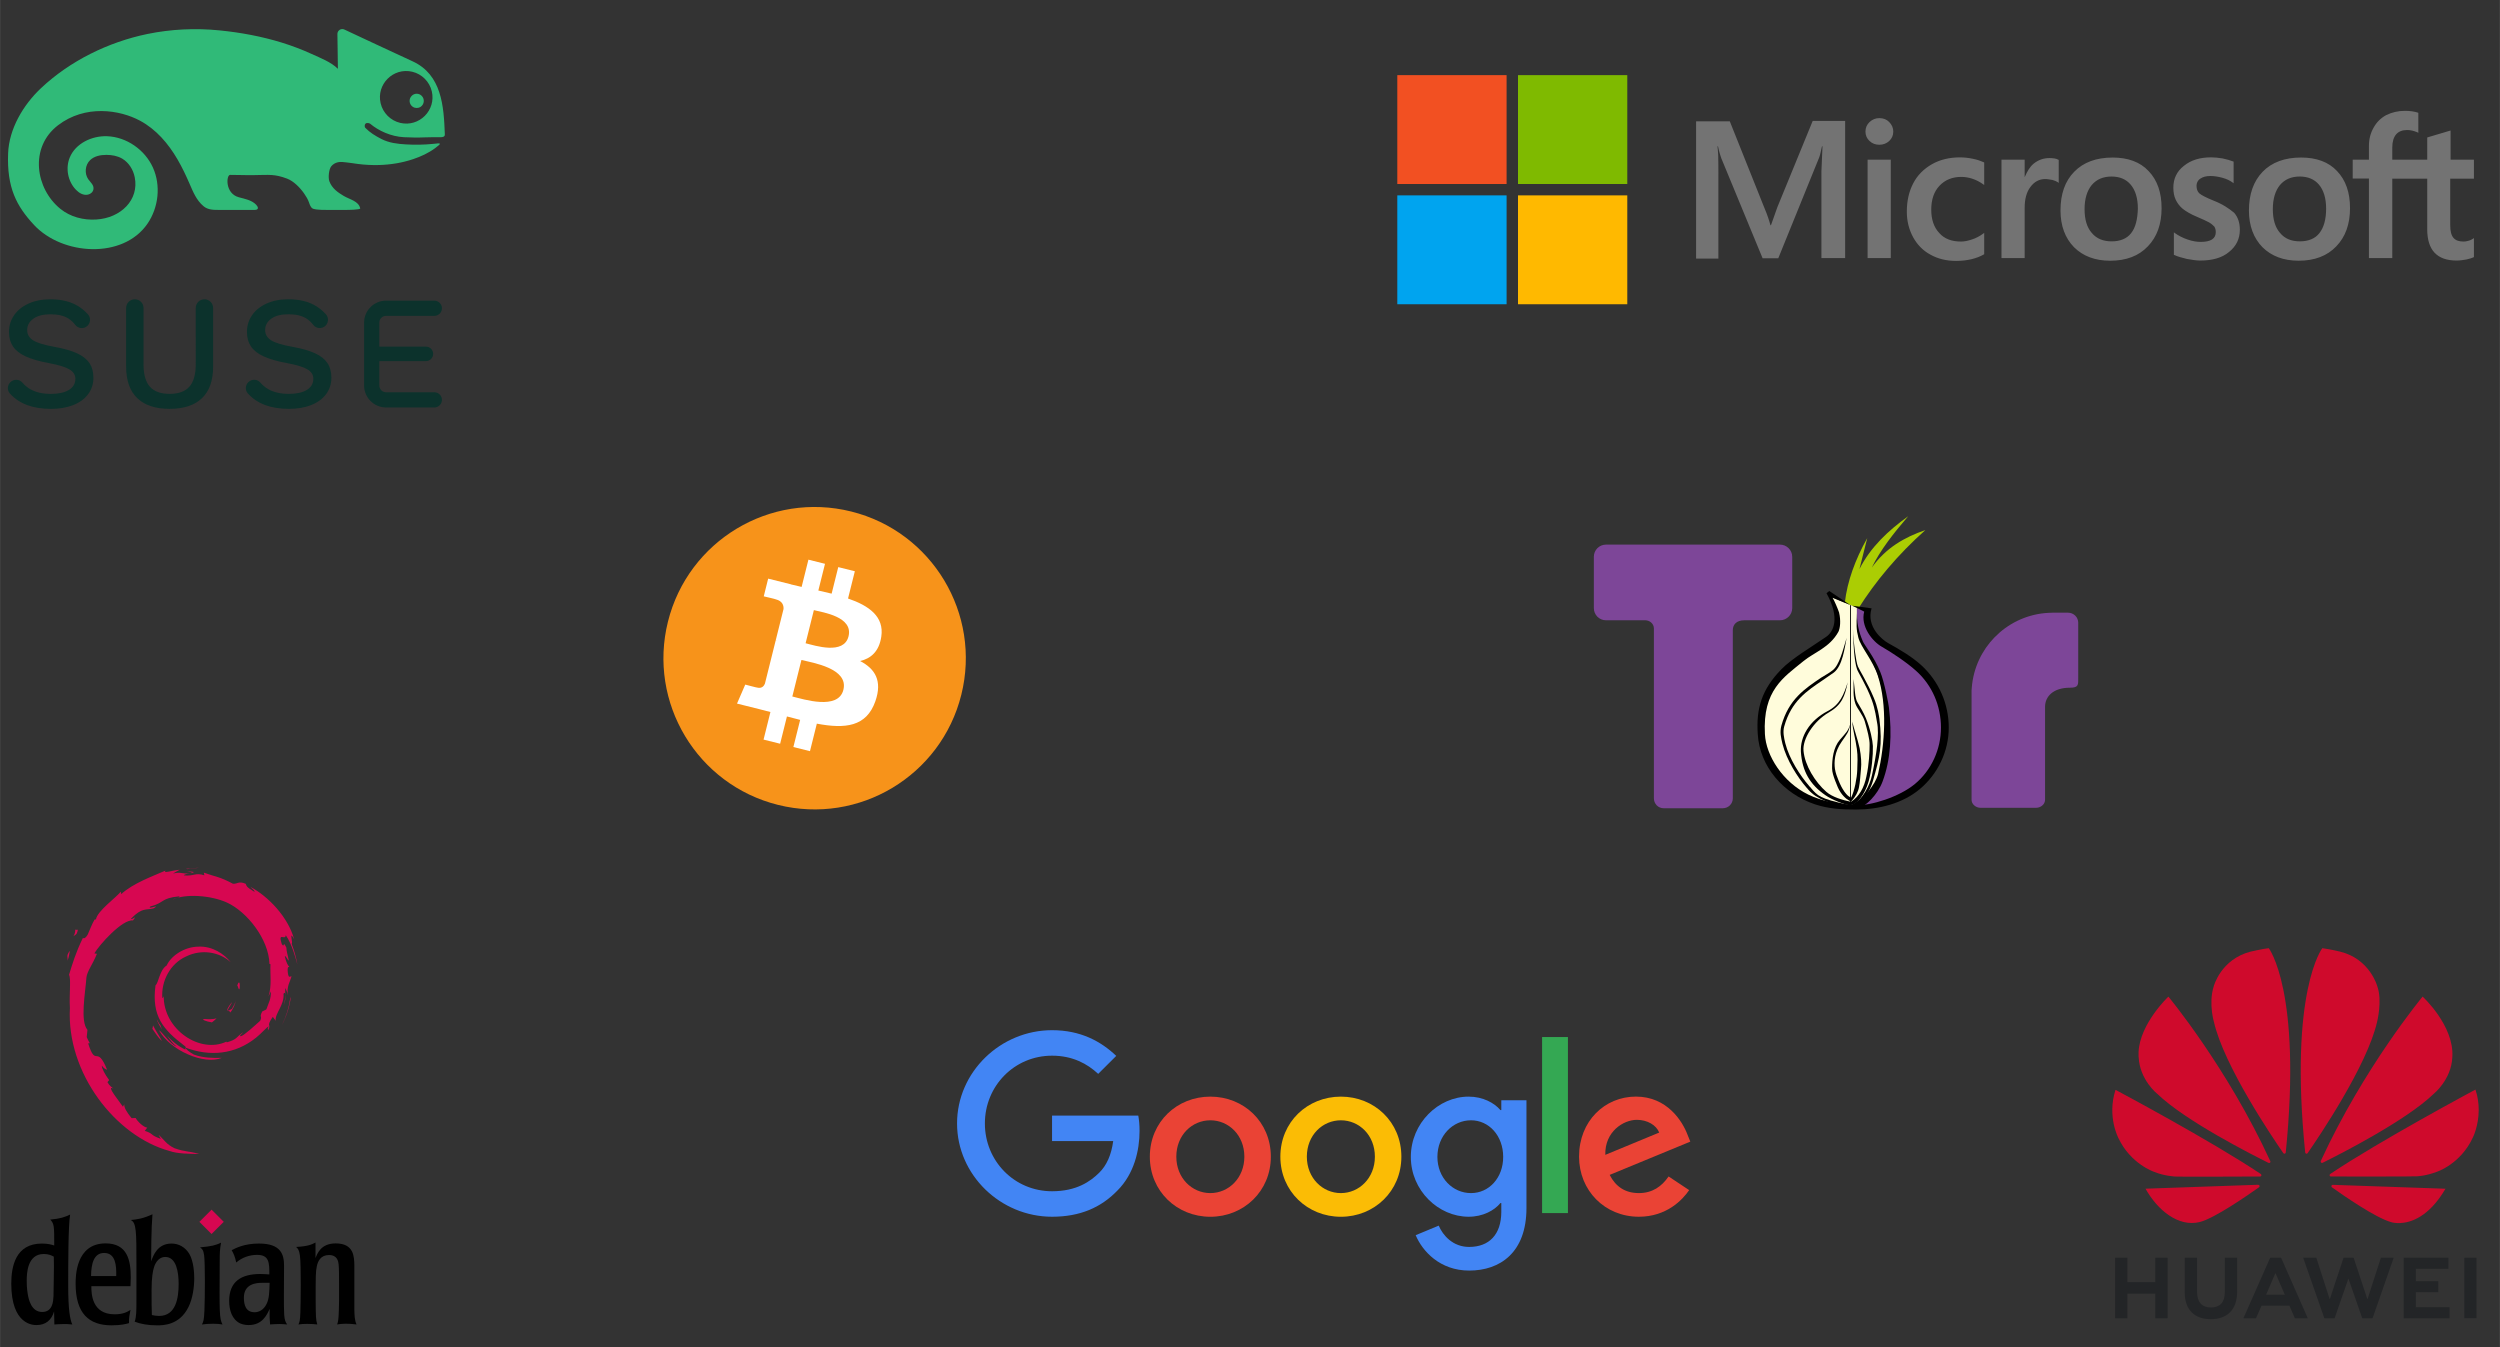 <?xml version="1.0" encoding="UTF-8" standalone="no"?>
<svg
   xmlns:dc="http://purl.org/dc/elements/1.1/"
   xmlns:cc="http://creativecommons.org/ns#"
   xmlns:rdf="http://www.w3.org/1999/02/22-rdf-syntax-ns#"
   xmlns:svg="http://www.w3.org/2000/svg"
   xmlns="http://www.w3.org/2000/svg"
   xmlns:sodipodi="http://sodipodi.sourceforge.net/DTD/sodipodi-0.dtd"
   xmlns:inkscape="http://www.inkscape.org/namespaces/inkscape"
   height="97mm"
   viewBox="0 0 680.302 366.622"
   width="180mm"
   version="1.1"
   id="svg40"
   sodipodi:docname="project.svg"
   inkscape:version="0.92.2 5c3e80d, 2017-08-06">
  <rect x="0" y="0" width="680.302" height="366.622" fill="#333333" stroke="none"/>
  <defs
     id="defs44" />
  <sodipodi:namedview
     pagecolor="#ffffff"
     bordercolor="#666666"
     borderopacity="1"
     objecttolerance="10"
     gridtolerance="10"
     guidetolerance="10"
     inkscape:pageopacity="0"
     inkscape:pageshadow="2"
     inkscape:window-width="1920"
     inkscape:window-height="1034"
     id="namedview42"
     showgrid="false"
     units="mm"
     inkscape:zoom="1.6374106"
     inkscape:cx="305.30468"
     inkscape:cy="160.57802"
     inkscape:window-x="-4"
     inkscape:window-y="-4"
     inkscape:window-maximized="1"
     inkscape:current-layer="svg40" />
  <g
     id="g8554"
     transform="matrix(0.864,0,0,0.864,3.054,-609.21)">
    <path
       style="fill:#d70751"
       inkscape:connector-curvature="0"
       id="path2"
       d="m 60.969,1026.055 c -1.494,0.02 0.281,0.768 2.232,1.069 0.541,-0.422 1.027,-0.846 1.463,-1.26 -1.213,0.297 -2.449,0.304 -3.695,0.191" />
    <path
       style="fill:#d70751"
       inkscape:connector-curvature="0"
       id="path4"
       d="m 68.986,1024.056 c 0.893,-1.229 1.541,-2.573 1.77,-3.963 -0.201,0.99 -0.736,1.845 -1.244,2.749 -2.793,1.759 -0.264,-1.044 -0.002,-2.111 -3.002,3.783 -0.414,2.268 -0.524,3.325" />
    <path
       style="fill:#d70751"
       inkscape:connector-curvature="0"
       id="path6"
       d="m 71.949,1016.352 c 0.182,-2.691 -0.529,-1.839 -0.768,-0.814 0.278,0.146 0.499,1.898 0.768,0.814" />
    <path
       style="fill:#d70751"
       inkscape:connector-curvature="0"
       id="path8"
       d="m 55.301,979.573 c 0.798,0.142 1.724,0.252 1.591,0.443 0.876,-0.193 1.073,-0.367 -1.591,-0.443" />
    <path
       style="fill:#d70751"
       inkscape:connector-curvature="0"
       id="path10"
       d="m 56.893,980.016 -0.561,0.117 0.523,-0.048 0.038,-0.069" />
    <path
       style="fill:#d70751"
       inkscape:connector-curvature="0"
       id="path12"
       d="m 81.762,1017.372 c 0.09,2.416 -0.705,3.59 -1.424,5.666 l -1.293,0.643 c -1.057,2.054 0.105,1.304 -0.652,2.937 -1.652,1.467 -5.006,4.589 -6.08,4.875 -0.785,-0.017 0.531,-0.926 0.703,-1.281 -2.209,1.516 -1.773,2.276 -5.152,3.199 l -0.098,-0.221 c -8.33,3.92 -19.902,-3.847 -19.75,-14.443 -0.088,0.672 -0.253,0.504 -0.437,0.774 -0.43,-5.451 2.518,-10.926 7.49,-13.165 4.863,-2.406 10.564,-1.42 14.045,1.829 -1.912,-2.506 -5.721,-5.163 -10.232,-4.917 -4.421,0.072 -8.558,2.881 -9.938,5.932 -2.264,1.425 -2.528,5.496 -3.514,6.242 -1.329,9.76 2.497,13.975 8.97,18.936 1.016,0.686 0.286,0.791 0.422,1.313 -2.15,-1.006 -4.118,-2.526 -5.738,-4.387 0.86,1.257 1.787,2.479 2.986,3.439 -2.029,-0.685 -4.738,-4.913 -5.527,-5.085 3.495,6.258 14.178,10.975 19.775,8.634 -2.59,0.096 -5.879,0.053 -8.787,-1.022 -1.225,-0.629 -2.884,-1.93 -2.587,-2.173 7.636,2.851 15.522,2.158 22.128,-3.137 1.682,-1.31 3.518,-3.537 4.049,-3.567 -0.799,1.202 0.137,0.578 -0.477,1.639 1.672,-2.701 -0.729,-1.1 1.73,-4.664 l 0.908,1.25 c -0.34,-2.244 2.785,-4.966 2.467,-8.512 0.717,-1.084 0.799,1.168 0.039,3.662 1.055,-2.767 0.279,-3.212 0.549,-5.496 0.291,0.768 0.678,1.583 0.875,2.394 -0.688,-2.675 0.703,-4.503 1.049,-6.058 -0.342,-0.15 -1.061,1.182 -1.227,-1.976 0.025,-1.372 0.383,-0.719 0.52,-1.057 -0.268,-0.155 -0.975,-1.207 -1.404,-3.224 0.309,-0.475 0.832,1.229 1.256,1.298 -0.273,-1.603 -0.742,-2.826 -0.762,-4.057 -1.24,-2.59 -0.439,0.346 -1.443,-1.112 -1.32,-4.114 1.094,-0.955 1.258,-2.823 1.998,2.895 3.137,7.385 3.662,9.244 -0.4,-2.267 -1.045,-4.464 -1.834,-6.589 0.609,0.257 -0.979,-4.663 0.791,-1.405 -1.889,-6.945 -8.078,-13.435 -13.773,-16.479 0.695,0.637 1.574,1.437 1.26,1.563 -2.834,-1.685 -2.336,-1.818 -2.742,-2.53 -2.305,-0.939 -2.459,0.077 -3.984,0.002 -4.35,-2.308 -5.188,-2.063 -9.191,-3.507 l 0.182,0.852 c -2.881,-0.96 -3.357,0.362 -6.47,0.002 -0.189,-0.147 0.998,-0.536 1.976,-0.677 -2.786,0.368 -2.656,-0.55 -5.382,0.101 0.671,-0.471 1.383,-0.784 2.099,-1.184 -2.271,0.138 -5.424,1.322 -4.451,0.244 -3.705,1.654 -10.286,3.975 -13.979,7.438 l -0.116,-0.776 c -1.692,2.031 -7.379,6.066 -7.832,8.699 l -0.453,0.105 c -0.879,1.491 -1.45,3.18 -2.148,4.713 -1.151,1.963 -1.688,0.756 -1.524,1.064 -2.265,4.592 -3.392,8.45 -4.363,11.616 0.692,1.035 0.017,6.232 0.278,10.391 -1.136,20.544 14.418,40.489 31.42,45.093 2.492,0.893 6.197,0.861 9.349,0.949 -3.718,-1.064 -4.198,-0.563 -7.822,-1.826 -2.613,-1.232 -3.185,-2.637 -5.037,-4.244 l 0.733,1.295 c -3.63,-1.285 -2.111,-1.59 -5.065,-2.525 l 0.783,-1.021 c -1.177,-0.09 -3.117,-1.982 -3.647,-3.033 l -1.288,0.051 c -1.546,-1.906 -2.371,-3.283 -2.31,-4.35 l -0.416,0.742 c -0.471,-0.809 -5.691,-7.158 -2.983,-5.68 -0.503,-0.458 -1.172,-0.747 -1.897,-2.066 l 0.551,-0.629 c -1.301,-1.677 -2.398,-3.826 -2.314,-4.542 0.695,0.938 1.177,1.114 1.655,1.275 -3.291,-8.164 -3.476,-0.449 -5.967,-8.31 l 0.526,-0.042 c -0.403,-0.611 -0.65,-1.27 -0.974,-1.919 l 0.23,-2.285 c -2.368,-2.736 -0.662,-11.645 -0.319,-16.53 0.235,-1.986 1.977,-4.101 3.3,-7.418 l -0.806,-0.138 c 1.542,-2.688 8.802,-10.799 12.166,-10.383 1.629,-2.046 -0.324,-0.008 -0.643,-0.522 3.579,-3.703 4.704,-2.616 7.119,-3.283 2.603,-1.545 -2.235,0.604 -1.001,-0.589 4.503,-1.149 3.19,-2.614 9.063,-3.197 0.62,0.352 -1.437,0.544 -1.953,1.001 3.75,-1.836 11.869,-1.417 17.145,1.018 6.117,2.861 12.994,11.314 13.266,19.267 l 0.309,0.083 c -0.156,3.162 0.484,6.819 -0.627,10.177 l 0.751,-1.591" />
    <path
       style="fill:#d70751"
       inkscape:connector-curvature="0"
       id="path14"
       d="m 44.658,1028.105 -0.211,1.047 c 0.983,1.335 1.763,2.781 3.016,3.821 -0.902,-1.759 -1.571,-2.486 -2.805,-4.868" />
    <path
       style="fill:#d70751"
       inkscape:connector-curvature="0"
       id="path16"
       d="m 46.979,1028.015 c -0.52,-0.576 -0.826,-1.268 -1.172,-1.956 0.33,1.211 1.006,2.252 1.633,3.312 l -0.461,-1.356" />
    <path
       style="fill:#d70751"
       inkscape:connector-curvature="0"
       id="path18"
       d="m 88.063,1019.085 -0.219,0.552 c -0.402,2.858 -1.273,5.686 -2.605,8.309 1.472,-2.767 2.421,-5.794 2.824,-8.861" />
    <path
       style="fill:#d70751"
       inkscape:connector-curvature="0"
       id="path20"
       d="m 55.598,978.856 c 1.009,-0.369 2.482,-0.203 3.556,-0.446 -1.398,0.117 -2.789,0.187 -4.162,0.362 l 0.606,0.084" />
    <path
       style="fill:#d70751"
       inkscape:connector-curvature="0"
       id="path22"
       d="m 20.127,997.718 c 0.233,2.154 -1.62,2.991 0.41,1.569 1.09,-2.454 -0.424,-0.677 -0.41,-1.569" />
    <path
       style="fill:#d70751"
       inkscape:connector-curvature="0"
       id="path24"
       d="m 17.739,1007.692 c 0.469,-1.437 0.553,-2.299 0.732,-3.132 -1.293,1.654 -0.596,2.007 -0.732,3.132" />
    <path
       inkscape:connector-curvature="0"
       id="path26"
       d="m 13.437,1103.92 c -0.045,0.047 -0.045,7.506 -0.138,9.453 -0.092,1.574 -0.232,4.957 -3.568,4.957 -3.429,0 -4.263,-3.939 -4.541,-5.652 -0.324,-1.9 -0.324,-3.477 -0.324,-4.17 0,-2.225 0.139,-8.436 5.375,-8.436 1.576,0 2.456,0.465 3.151,0.834 l 0.045,3.02 z M 0,1109.39 c 0,13.066 6.951,13.066 7.97,13.066 2.873,0 4.727,-1.576 5.514,-4.309 l 0.093,4.123 c 0.881,-0.047 1.761,-0.139 3.197,-0.139 0.51,0 0.926,0 1.298,0.047 0.371,0 0.741,0.045 1.158,0.092 -0.741,-1.482 -1.297,-4.818 -1.297,-12.049 0,-7.043 0,-18.951 0.602,-22.566 -1.667,0.789 -3.105,1.299 -6.256,1.576 1.251,1.344 1.251,2.039 1.251,8.154 -0.879,-0.277 -1.992,-0.602 -3.892,-0.602 -8.294,0 -9.638,7.23 -9.638,12.61" />
    <path
       inkscape:connector-curvature="0"
       id="path28"
       d="m 25.13,1107.02 c 0.047,-3.846 0.835,-7.275 4.124,-7.275 3.615,0 3.891,3.984 3.799,7.275 z m 12.51,0.46 c 0,-5.422 -1.065,-10.752 -7.923,-10.752 -9.452,0 -9.452,10.475 -9.452,12.697 0,9.406 4.216,13.113 11.306,13.113 3.149,0 4.68,-0.461 5.514,-0.695 -0.046,-1.668 0.185,-2.734 0.465,-4.17 -0.975,0.604 -2.226,1.391 -5.006,1.391 -7.229,0 -7.322,-6.582 -7.322,-8.852 H 37.55 l 0.09,-2.74" />
    <path
       inkscape:connector-curvature="0"
       id="path30"
       d="m 52.715,1109.48 c 0,4.309 -0.787,10.102 -6.162,10.102 -0.742,0 -1.668,-0.141 -2.27,-0.279 -0.093,-1.668 -0.093,-4.541 -0.093,-7.877 0,-3.986 0.416,-6.068 0.742,-7.09 0.972,-3.289 3.15,-3.334 3.566,-3.334 3.522,0 4.217,4.86 4.217,8.48 z m -13.298,5.05 c 0,3.43 0,5.375 -0.556,6.857 1.9,0.742 4.262,1.158 7.09,1.158 1.807,0 7.043,0 9.869,-5.791 1.344,-2.688 1.807,-6.303 1.807,-9.037 0,-1.668 -0.186,-5.328 -1.529,-7.646 -1.296,-2.176 -3.382,-3.289 -5.605,-3.289 -4.449,0 -5.746,3.707 -6.44,5.607 0,-2.363 0.045,-10.611 0.415,-14.828 -3.011,1.391 -4.866,1.621 -6.857,1.807 1.807,0.74 1.807,3.801 1.807,13.764 v 11.397" />
    <path
       inkscape:connector-curvature="0"
       id="path32"
       d="m 66.535,1122.27 c -0.928,-0.139 -1.578,-0.232 -2.922,-0.232 -1.48,0 -2.502,0.094 -3.566,0.232 0.463,-0.881 0.648,-1.299 0.787,-4.309 0.186,-4.125 0.232,-15.154 -0.092,-17.471 -0.232,-1.762 -0.648,-2.039 -1.297,-2.502 3.799,-0.371 4.865,-0.648 6.625,-1.482 -0.369,2.037 -0.418,3.059 -0.418,6.162 -0.091,15.98 -0.138,17.7 0.883,19.6" />
    <path
       inkscape:connector-curvature="0"
       id="path34"
       d="m 81.373,1109.15 c -0.092,2.92 -0.139,4.959 -0.928,6.58 -0.973,2.086 -2.594,2.688 -3.799,2.688 -2.783,0 -3.383,-2.316 -3.383,-4.586 0,-4.355 3.893,-4.682 5.652,-4.682 z m -12.744,5.7 c 0,2.92 0.881,5.838 3.477,7.09 1.158,0.51 2.316,0.51 2.688,0.51 4.264,0 5.699,-3.152 6.58,-5.098 -0.047,2.039 0,3.289 0.139,4.912 0.834,-0.047 1.668,-0.139 3.059,-0.139 0.787,0 1.529,0.092 2.316,0.139 -0.51,-0.787 -0.787,-1.252 -0.928,-3.059 -0.092,-1.76 -0.092,-3.521 -0.092,-5.977 l 0.047,-9.453 c 0,-3.523 -0.928,-6.998 -7.879,-6.998 -4.586,0 -7.273,1.391 -8.617,2.086 0.557,1.02 1.02,1.898 1.436,3.893 1.809,-1.576 4.172,-2.41 6.58,-2.41 3.848,0 3.848,2.549 3.848,6.162 -0.881,-0.045 -1.623,-0.137 -2.875,-0.137 -5.887,0.01 -9.779,2.28 -9.779,8.49" />
    <path
       inkscape:connector-curvature="0"
       id="path36"
       d="m 108.06,1117.68 c 0.047,1.576 0.047,3.244 0.695,4.588 -1.021,-0.092 -1.623,-0.232 -3.521,-0.232 -1.113,0 -1.715,0.094 -2.596,0.232 0.184,-0.602 0.279,-0.834 0.371,-1.623 0.139,-1.064 0.232,-4.633 0.232,-5.885 v -5.004 c 0,-2.178 0,-5.33 -0.141,-6.441 -0.092,-0.787 -0.322,-2.918 -3.012,-2.918 -2.641,0 -3.521,1.945 -3.846,3.521 -0.369,1.621 -0.369,3.383 -0.369,10.24 0.045,5.932 0.045,6.486 0.508,8.109 -0.787,-0.092 -1.76,-0.184 -3.15,-0.184 -1.113,0 -1.854,0.045 -2.779,0.184 0.324,-0.742 0.51,-1.113 0.602,-3.707 0.094,-2.549 0.279,-15.061 -0.141,-18.025 -0.23,-1.809 -0.695,-2.225 -1.203,-2.688 3.754,-0.186 4.957,-0.789 6.117,-1.389 v 4.91 c 0.555,-1.438 1.713,-4.635 6.348,-4.635 5.793,0 5.838,4.217 5.885,6.996 v 13.928" />
    <path
       style="fill:#d70751"
       inkscape:connector-curvature="0"
       id="path38"
       d="m 66.926,1089.94 -3.838,3.836 -3.836,-3.836 3.836,-3.836 3.838,3.84" />
  </g>
  <g
     id="g8562"
     transform="matrix(0.74,0,0,0.737,116.616,89.667)">
    <path
       id="path48"
       d="m 309.739,305.436 c 0,12.77 -9.99,22.18 -22.25,22.18 -12.26,0 -22.25,-9.41 -22.25,-22.18 0,-12.86 9.99,-22.18 22.25,-22.18 12.26,0 22.25,9.32 22.25,22.18 z m -9.74,0 c 0,-7.98 -5.79,-13.44 -12.51,-13.44 -6.72,0 -12.51,5.46 -12.51,13.44 0,7.9 5.79,13.44 12.51,13.44 6.72,0 12.51,-5.55 12.51,-13.44 z"
       style="fill:#ea4335;stroke-width:1"
       inkscape:connector-curvature="0" />
    <path
       id="path50"
       d="m 357.74,305.436 c 0,12.77 -9.99,22.18 -22.25,22.18 -12.26,0 -22.25,-9.41 -22.25,-22.18 0,-12.85 9.99,-22.18 22.25,-22.18 12.26,0 22.25,9.32 22.25,22.18 z m -9.74,0 c 0,-7.98 -5.79,-13.44 -12.51,-13.44 -6.72,0 -12.51,5.46 -12.51,13.44 0,7.9 5.79,13.44 12.51,13.44 6.72,0 12.51,-5.55 12.51,-13.44 z"
       style="fill:#fbbc05;stroke-width:1"
       inkscape:connector-curvature="0" />
    <path
       id="path52"
       d="m 403.741,284.595 v 39.821 c 0,16.38 -9.66,23.07 -21.08,23.07 -10.75,0 -17.22,-7.19 -19.66,-13.07 l 8.48,-3.53 c 1.51,3.61 5.21,7.87 11.17,7.87 7.31,0 11.84,-4.51 11.84,-13 v -3.19 h -0.34 c -2.18,2.69 -6.38,5.04 -11.68,5.04 -11.09,0 -21.25,-9.66 -21.25,-22.09 0,-12.52 10.16,-22.26 21.25,-22.26 5.29,0 9.49,2.35 11.68,4.96 h 0.34 v -3.61 h 9.25 z m -8.56,20.92 c 0,-7.81 -5.21,-13.52 -11.84,-13.52 -6.72,0 -12.35,5.71 -12.35,13.52 0,7.73 5.63,13.36 12.35,13.36 6.63,0 11.84,-5.63 11.84,-13.36 z"
       style="fill:#4285f4;stroke-width:1"
       inkscape:connector-curvature="0" />
    <path
       id="path54"
       d="m 418.991,261.255 v 65.001 h -9.5 v -65.001 z"
       style="fill:#34a853;stroke-width:1"
       inkscape:connector-curvature="0" />
    <path
       id="path56"
       d="m 456.012,312.736 7.56,5.04 c -2.44,3.61 -8.32,9.83 -18.48,9.83 -12.6,0 -22.01,-9.74 -22.01,-22.18 0,-13.19 9.49,-22.18 20.92,-22.18 11.51,0 17.14,9.16 18.98,14.11 l 1.01,2.52 -29.651,12.28 c 2.27,4.45 5.8,6.72 10.75,6.72 4.96,0 8.4,-2.44 10.92,-6.14 z m -23.27,-7.98 19.82,-8.23 c -1.09,-2.77 -4.37,-4.7 -8.23,-4.7 -4.95,0 -11.84,4.37 -11.59,12.93 z"
       style="fill:#ea4335;stroke-width:1"
       inkscape:connector-curvature="0" />
    <path
       id="path58"
       d="m 229.277,299.665 v -9.41 h 31.711 c 0.31,1.64 0.47,3.58 0.47,5.68 0,7.06 -1.93,15.79 -8.15,22.011 -6.05,6.3 -13.78,9.66 -24.02,9.66 -18.98,0 -34.941,-15.46 -34.941,-34.441 0,-18.98 15.96,-34.441 34.941,-34.441 10.5,0 17.98,4.12 23.6,9.49 l -6.64,6.64 c -4.03,-3.78 -9.49,-6.72 -16.97,-6.72 -13.86,0 -24.701,11.17 -24.701,25.03 0,13.86 10.84,25.03 24.701,25.03 8.99,0 14.11,-3.61 17.39,-6.89 2.66,-2.66 4.41,-6.46 5.1,-11.65 z"
       style="fill:#4285f4;stroke-width:1"
       inkscape:connector-curvature="0" />
  </g>
  <g
     id="g11533"
     transform="matrix(2.799,0,0,2.787,515.833,-81.732)">
    <path
       inkscape:connector-curvature="0"
       style="fill:#232527;fill-opacity:1;fill-rule:nonzero;stroke:none;stroke-width:0.61"
       d="m 32.008,152.133 v 3.386 c 0,0.962 -0.477,1.475 -1.344,1.475 -0.872,0 -1.352,-0.528 -1.352,-1.516 v -3.341 h -1.2 v 3.382 c 0,1.664 0.924,2.618 2.536,2.618 1.627,0 2.56,-0.972 2.56,-2.666 v -3.337 z m 4.414,0 -2.605,5.911 h 1.225 l 0.503,-1.145 0.036,-0.086 h 2.707 l 0.531,1.231 h 1.258 l -2.581,-5.876 -0.023,-0.035 z m 7.133,0 -1.343,4.067 -1.307,-4.064 h -1.277 l 2.061,5.912 h 0.993 l 1.345,-3.883 1.344,3.883 h 1.002 l 2.056,-5.912 h -1.244 l -1.31,4.064 -1.343,-4.067 z m 11.74,0 v 5.906 h 1.184 v -5.906 z m -33.955,3.5e-4 v 5.914 h 1.2 v -2.402 h 2.709 v 2.402 h 1.2 v -5.914 h -1.2 v 2.386 h -2.709 v -2.386 z m 28.058,0.004 v 5.906 h 4.466 v -1.077 h -3.282 v -1.464 h 2.183 v -1.077 h -2.183 v -1.211 h 3.168 v -1.077 z m -12.467,1.492 0.855,1.98 h -0.003 l 0.058,0.137 h -1.815 l 0.058,-0.137 h -10e-4 z"
       id="path4250" />
    <path
       inkscape:connector-curvature="0"
       id="path4252"
       d="m 36.282,121.909 c -0.476,0.042 -1.762,0.335 -1.762,0.335 h -5.29e-4 c -2.899,0.749 -3.584,3.38 -3.584,3.38 -0.142,0.442 -0.206,0.896 -0.225,1.323 v 0.581 c 0.038,0.898 0.238,1.569 0.238,1.569 0.968,4.294 5.73,11.35 6.753,12.832 0.073,0.072 0.131,0.046 0.131,0.046 0.11,-0.03 0.102,-0.136 0.102,-0.136 l 0.002,5.3e-4 C 39.512,126.085 36.282,121.909 36.282,121.909 Z m 5.208,0 c 0,0 -3.244,4.178 -1.667,19.941 h 0.002 c 0.012,0.1 0.083,0.121 0.083,0.121 0.106,0.041 0.16,-0.06 0.16,-0.06 l 5.29e-4,0.001 c 1.05,-1.52 5.784,-8.537 6.748,-12.815 0,0 0.523,-2.07 0.018,-3.473 0,0 -0.717,-2.672 -3.619,-3.378 0,0 -0.837,-0.212 -1.725,-0.337 z m -14.965,4.729 c 0,0 -2.762,2.622 -2.9,5.401 h 0.001 v 0.421 c 0.002,0.032 0.004,0.064 0.006,0.096 0.119,2.241 1.805,3.568 1.805,3.568 2.717,2.648 9.295,5.99 10.823,6.749 0.021,0.008 0.1,0.034 0.147,-0.025 0,0 0.024,-0.018 0.035,-0.051 v -0.07 c -0.001,-0.004 -0.003,-0.008 -0.005,-0.012 h 5.29e-4 c -4.186,-9.144 -9.913,-16.077 -9.913,-16.077 z m 24.715,0 c 0,0 -5.709,6.911 -9.893,16.037 l 0.002,-5.3e-4 c 0,0 -0.049,0.106 0.03,0.174 0,0 0.024,0.018 0.057,0.025 h 0.058 c 0.01,-0.003 0.022,-0.007 0.033,-0.015 v 0.001 c 1.57,-0.779 8.097,-4.1 10.801,-6.736 0,0 1.712,-1.375 1.802,-3.583 0.198,-3.066 -2.889,-5.904 -2.889,-5.904 z m 5.139,9.079 c 0,0 -9.308,4.995 -14.121,8.241 l 5.29e-4,5.3e-4 0.001,0.001 c 0,0 -0.087,0.057 -0.057,0.16 0,0 0.046,0.083 0.112,0.083 v 5.3e-4 c 1.724,0.003 8.247,0.01 8.41,-0.02 0,0 0.843,-0.034 1.886,-0.434 0,0 2.32,-0.738 3.525,-3.372 0,0 0.551,-1.101 0.559,-2.649 v -0.066 c -0.004,-0.597 -0.088,-1.257 -0.316,-1.945 z m -34.995,0.023 c -0.847,2.622 0.293,4.734 0.295,4.738 1.188,2.51 3.456,3.271 3.456,3.271 1.047,0.43 2.094,0.46 2.094,0.46 0.164,0.03 6.513,0.003 8.214,-0.005 0.072,-5.3e-4 0.112,-0.073 0.112,-0.073 0.005,-0.008 0.009,-0.016 0.011,-0.023 v -0.066 c -0.014,-0.044 -0.052,-0.075 -0.052,-0.075 l 0.001,-5.3e-4 C 30.705,140.722 21.384,135.741 21.384,135.741 Z m 13.865,9.27 -10.95,0.384 c 1.187,2.117 3.187,3.762 5.27,3.257 1.438,-0.359 4.695,-2.631 5.77,-3.399 l -0.004,-0.003 c 0.084,-0.075 0.054,-0.135 0.054,-0.135 -0.028,-0.098 -0.141,-0.098 -0.141,-0.098 z m 7.252,0.008 -0.001,0.004 c 0,0 -0.096,0.012 -0.123,0.084 0,0 -0.023,0.098 0.041,0.147 l -0.001,0.001 c 1.048,0.752 4.226,2.974 5.757,3.405 0,0 0.232,0.079 0.621,0.093 h 0.234 c 1.026,-0.036 2.813,-0.563 4.436,-3.353 z"
       style="fill:#cf0a2c;fill-opacity:1;stroke:none;stroke-width:0.61" />
  </g>
  <g
     id="g8533"
     transform="matrix(0.793,0,0,0.79,195.927,-626.757)">
    <path
       id="path6175"
       d="m 362.856,864.702 -2.203,6.24 h -0.184 c -0.367,-1.407 -1.04,-3.548 -2.141,-6.118 l -11.808,-29.672 h -11.563 v 47.292 h 7.648 v -29.183 c 0,-1.835 0,-3.916 -0.061,-6.485 -0.061,-1.285 -0.184,-2.264 -0.245,-2.998 h 0.184 c 0.367,1.835 0.795,3.181 1.101,4.038 l 14.194,34.506 h 5.384 l 14.071,-34.812 c 0.306,-0.795 0.612,-2.386 0.918,-3.732 h 0.184 c -0.184,3.487 -0.306,6.607 -0.367,8.504 v 29.978 h 8.137 v -47.231 h -11.135 z m 30.957,-16.335 h 7.953 v 33.894 h -7.953 z m 4.038,-14.316 c -1.346,0 -2.447,0.489 -3.365,1.346 -0.918,0.857 -1.407,1.958 -1.407,3.304 0,1.285 0.489,2.386 1.407,3.243 0.918,0.857 2.019,1.285 3.365,1.285 1.346,0 2.508,-0.489 3.365,-1.285 0.918,-0.857 1.407,-1.958 1.407,-3.243 0,-1.285 -0.489,-2.386 -1.407,-3.304 -0.795,-0.857 -1.958,-1.346 -3.365,-1.346 m 32.12,14.01 c -1.468,-0.306 -2.998,-0.489 -4.466,-0.489 -3.61,0 -6.913,0.795 -9.666,2.386 -2.753,1.591 -4.956,3.793 -6.363,6.546 -1.468,2.814 -2.202,6.057 -2.202,9.789 0,3.243 0.734,6.118 2.141,8.749 1.407,2.57 3.365,4.65 5.996,6.057 2.508,1.407 5.445,2.141 8.749,2.141 3.793,0 7.036,-0.795 9.605,-2.264 l 0.061,-0.061 v -7.342 l -0.306,0.245 c -1.162,0.857 -2.508,1.591 -3.854,2.019 -1.407,0.489 -2.692,0.734 -3.793,0.734 -3.181,0 -5.69,-0.918 -7.464,-2.937 -1.835,-1.958 -2.753,-4.65 -2.753,-8.015 0,-3.487 0.918,-6.24 2.814,-8.259 1.897,-2.019 4.405,-3.059 7.464,-3.059 2.57,0 5.2,0.857 7.586,2.57 l 0.306,0.245 v -7.77 l -0.061,-0.061 c -1.04,-0.428 -2.202,-0.918 -3.793,-1.224 m 26.246,-0.245 c -1.958,0 -3.793,0.612 -5.384,1.897 -1.346,1.101 -2.264,2.692 -3.059,4.589 h -0.061 v -5.934 h -7.953 v 33.894 h 7.953 v -17.314 c 0,-2.937 0.612,-5.384 1.958,-7.158 1.346,-1.835 3.059,-2.753 5.139,-2.753 0.734,0 1.468,0.184 2.386,0.306 0.857,0.245 1.468,0.489 1.897,0.795 l 0.306,0.245 v -7.953 l -0.184,-0.061 c -0.551,-0.367 -1.652,-0.551 -2.998,-0.551 m 21.658,-0.184 c -5.567,0 -10.034,1.652 -13.154,4.894 -3.181,3.243 -4.711,7.709 -4.711,13.337 0,5.262 1.591,9.544 4.65,12.664 3.059,3.059 7.219,4.65 12.42,4.65 5.445,0 9.789,-1.652 12.909,-4.956 3.181,-3.304 4.711,-7.709 4.711,-13.154 0,-5.384 -1.468,-9.666 -4.466,-12.787 -2.875,-3.12 -7.097,-4.65 -12.358,-4.65 m 6.363,26.063 c -1.468,1.897 -3.793,2.814 -6.669,2.814 -2.875,0 -5.2,-0.918 -6.852,-2.937 -1.652,-1.897 -2.447,-4.65 -2.447,-8.137 0,-3.61 0.857,-6.363 2.447,-8.321 1.652,-1.958 3.916,-2.937 6.791,-2.937 2.814,0 5.017,0.918 6.607,2.814 1.591,1.897 2.447,4.65 2.447,8.259 -0.122,3.671 -0.795,6.546 -2.325,8.443 m 28.204,-11.257 c -2.508,-1.04 -4.099,-1.835 -4.833,-2.508 -0.612,-0.612 -0.918,-1.468 -0.918,-2.57 0,-0.918 0.367,-1.835 1.285,-2.447 0.918,-0.612 1.958,-0.918 3.487,-0.918 1.346,0 2.753,0.245 4.099,0.612 1.346,0.367 2.57,0.918 3.548,1.652 l 0.306,0.245 v -7.464 l -0.184,-0.061 c -0.918,-0.367 -2.141,-0.734 -3.61,-1.04 -1.468,-0.245 -2.814,-0.367 -3.916,-0.367 -3.793,0 -6.913,0.918 -9.361,2.937 -2.447,1.897 -3.61,4.466 -3.61,7.464 0,1.591 0.245,2.998 0.795,4.16 0.551,1.162 1.346,2.264 2.447,3.181 1.101,0.857 2.692,1.835 4.894,2.753 1.835,0.795 3.243,1.407 4.099,1.897 0.857,0.489 1.407,1.04 1.835,1.468 0.306,0.489 0.489,1.101 0.489,1.897 0,2.264 -1.713,3.365 -5.2,3.365 -1.346,0 -2.753,-0.245 -4.405,-0.795 -1.652,-0.551 -3.181,-1.346 -4.466,-2.264 l -0.306,-0.245 v 7.77 l 0.184,0.061 c 1.162,0.551 2.57,0.918 4.283,1.346 1.713,0.306 3.243,0.551 4.589,0.551 4.099,0 7.464,-0.918 9.85,-2.937 2.447,-1.958 3.732,-4.466 3.732,-7.709 0,-2.264 -0.612,-4.283 -1.958,-5.812 -1.774,-1.468 -3.977,-2.998 -7.158,-4.221 m 30.101,-14.806 c -5.567,0 -10.034,1.652 -13.154,4.894 -3.12,3.243 -4.711,7.709 -4.711,13.337 0,5.262 1.591,9.544 4.65,12.664 3.059,3.059 7.219,4.65 12.42,4.65 5.445,0 9.789,-1.652 12.909,-4.956 3.181,-3.304 4.711,-7.709 4.711,-13.154 0,-5.384 -1.468,-9.666 -4.466,-12.787 -2.875,-3.12 -7.097,-4.65 -12.358,-4.65 m 6.302,26.063 c -1.468,1.897 -3.793,2.814 -6.669,2.814 -2.937,0 -5.2,-0.918 -6.852,-2.937 -1.652,-1.897 -2.447,-4.65 -2.447,-8.137 0,-3.61 0.857,-6.363 2.447,-8.321 1.652,-1.958 3.916,-2.937 6.791,-2.937 2.753,0 5.017,0.918 6.607,2.814 1.591,1.897 2.447,4.65 2.447,8.259 0,3.671 -0.795,6.546 -2.325,8.443 m 53.043,-18.782 v -6.546 H 593.873 V 838.333 l -0.245,0.061 -7.586,2.264 -0.184,0.061 v 7.648 h -11.991 v -4.283 c 0,-1.958 0.489,-3.487 1.346,-4.466 0.857,-0.979 2.141,-1.468 3.732,-1.468 1.101,0 2.264,0.245 3.548,0.795 l 0.306,0.184 v -6.913 l -0.184,-0.061 c -1.101,-0.367 -2.57,-0.612 -4.466,-0.612 -2.386,0 -4.466,0.551 -6.363,1.468 -1.897,1.04 -3.304,2.447 -4.344,4.344 -1.04,1.835 -1.591,3.916 -1.591,6.302 v 4.711 h -5.567 v 6.485 h 5.567 v 27.409 h 8.015 v -27.348 h 11.991 v 17.436 c 0,7.158 3.365,10.768 10.095,10.768 1.101,0 2.264,-0.184 3.365,-0.367 1.162,-0.245 2.019,-0.551 2.508,-0.795 l 0.061,-0.061 v -6.546 l -0.306,0.245 c -0.489,0.306 -0.918,0.551 -1.652,0.734 -0.612,0.184 -1.162,0.245 -1.591,0.245 -1.591,0 -2.692,-0.367 -3.487,-1.285 -0.734,-0.857 -1.101,-2.264 -1.101,-4.344 v -16.029 z"
       style="fill:#737373;stroke-width:0.612"
       inkscape:connector-curvature="0" />
    <path
       id="path6177"
       d="m 232.42,819.245 h 37.504 v 37.504 h -37.504 z"
       style="fill:#f25022;stroke-width:0.612"
       inkscape:connector-curvature="0" />
    <path
       id="path6179"
       d="m 273.839,819.245 h 37.504 v 37.504 h -37.504 z"
       style="fill:#7fba00;stroke-width:0.612"
       inkscape:connector-curvature="0" />
    <path
       id="path6181"
       d="m 232.42,860.664 h 37.504 v 37.504 h -37.504 z"
       style="fill:#00a4ef;stroke-width:0.612"
       inkscape:connector-curvature="0" />
    <path
       id="path6183"
       d="m 273.839,860.664 h 37.504 v 37.504 h -37.504 z"
       style="fill:#ffb900;stroke-width:0.612"
       inkscape:connector-curvature="0" />
  </g>
  <g
     transform="matrix(0.969,0,0,0.969,-25.678,-19.929)"
     id="Layer_1">
    <g
       id="g6197">
      <path
         style="fill:#0c322c"
         inkscape:connector-curvature="0"
         d="m 148.462,130.726 h -13.556 c -1.044,0 -1.896,-0.849 -1.896,-1.895 v -6.849 h 13.083 c 1.124,0 2.037,-0.911 2.037,-2.036 0,-1.125 -0.913,-2.036 -2.037,-2.036 H 133.01 v -6.739 c 0,-1.046 0.852,-1.898 1.896,-1.898 h 13.556 c 1.18,0 2.138,-0.955 2.138,-2.135 0,-1.18 -0.958,-2.138 -2.138,-2.138 h -13.556 c -3.399,0 -6.168,2.768 -6.168,6.171 v 17.66 c 0,3.401 2.769,6.169 6.168,6.169 h 13.556 c 1.18,0 2.138,-0.956 2.138,-2.136 0,-1.181 -0.958,-2.138 -2.138,-2.138 m -39.861,-12.761 c -2.865,-0.514 -4.858,-1.123 -5.974,-1.832 -1.116,-0.709 -1.675,-1.667 -1.675,-2.874 0,-1.296 0.573,-2.36 1.72,-3.19 1.147,-0.829 2.76,-1.244 4.844,-1.244 2.111,0 3.801,0.406 5.069,1.222 0.681,0.438 1.303,1.022 1.863,1.75 0.826,1.071 2.384,1.212 3.389,0.308 0.946,-0.854 1.029,-2.319 0.177,-3.268 -1.027,-1.149 -2.197,-2.059 -3.507,-2.728 -1.946,-0.995 -4.292,-1.493 -7.036,-1.493 -2.355,0 -4.414,0.408 -6.177,1.222 -1.765,0.813 -3.118,1.916 -4.051,3.303 -0.937,1.387 -1.404,2.927 -1.404,4.616 0,1.6 0.368,2.958 1.11,4.073 0.737,1.117 1.923,2.052 3.552,2.806 1.628,0.755 3.815,1.388 6.562,1.901 2.746,0.513 4.668,1.101 5.769,1.764 1.102,0.665 1.653,1.539 1.653,2.624 0,1.359 -0.611,2.408 -1.835,3.146 -1.219,0.74 -2.902,1.109 -5.044,1.109 -2.263,0 -4.156,-0.422 -5.68,-1.267 -0.87,-0.483 -1.649,-1.123 -2.34,-1.92 -0.868,-1.008 -2.424,-1.031 -3.364,-0.091 l -0.009,0.009 c -0.86,0.859 -0.926,2.251 -0.114,3.155 2.582,2.883 6.434,4.322 11.551,4.322 2.354,0 4.428,-0.354 6.224,-1.063 1.795,-0.708 3.189,-1.726 4.185,-3.054 0.997,-1.328 1.494,-2.867 1.494,-4.617 0,-1.629 -0.362,-2.993 -1.086,-4.095 -0.725,-1.1 -1.877,-2.021 -3.462,-2.76 -1.583,-0.74 -3.719,-1.35 -6.404,-1.834 m -66.83,0.01 c -2.866,-0.516 -4.858,-1.123 -5.975,-1.832 -1.116,-0.711 -1.674,-1.668 -1.674,-2.876 0,-1.296 0.574,-2.36 1.72,-3.19 1.147,-0.828 2.76,-1.244 4.843,-1.244 2.11,0 3.8,0.407 5.068,1.222 0.683,0.438 1.304,1.022 1.864,1.752 0.825,1.07 2.384,1.21 3.39,0.307 0.946,-0.856 1.028,-2.319 0.176,-3.269 -1.027,-1.148 -2.198,-2.057 -3.507,-2.728 -1.946,-0.995 -4.293,-1.492 -7.037,-1.492 -2.354,0 -4.412,0.407 -6.177,1.221 -1.765,0.815 -3.116,1.917 -4.051,3.303 -0.935,1.389 -1.402,2.927 -1.402,4.617 0,1.599 0.368,2.958 1.108,4.072 0.739,1.118 1.924,2.053 3.553,2.807 1.629,0.754 3.816,1.387 6.561,1.901 2.746,0.513 4.669,1.101 5.771,1.765 1.1,0.662 1.652,1.538 1.652,2.623 0,1.358 -0.612,2.407 -1.833,3.146 -1.222,0.74 -2.904,1.109 -5.045,1.109 -2.264,0 -4.157,-0.422 -5.68,-1.268 -0.871,-0.483 -1.65,-1.123 -2.339,-1.92 -0.868,-1.007 -2.427,-1.031 -3.367,-0.09 l -0.008,0.009 c -0.86,0.858 -0.925,2.251 -0.115,3.155 2.583,2.882 6.434,4.322 11.553,4.322 2.353,0 4.427,-0.355 6.222,-1.064 1.796,-0.708 3.19,-1.727 4.186,-3.054 0.997,-1.326 1.494,-2.867 1.494,-4.617 0,-1.628 -0.362,-2.993 -1.087,-4.094 -0.724,-1.101 -1.876,-2.021 -3.462,-2.76 -1.583,-0.741 -3.717,-1.351 -6.402,-1.833 M 86.342,107.06 v 16.427 c 0,3.922 -1.04,6.886 -3.121,8.893 -2.083,2.006 -5.114,3.008 -9.096,3.008 -3.983,0 -7.016,-1.002 -9.097,-3.008 -2.081,-2.007 -3.122,-4.971 -3.122,-8.893 V 107.06 c 0,-1.35 1.094,-2.444 2.443,-2.444 1.348,0 2.445,1.094 2.445,2.444 v 15.839 c 0,2.836 0.595,4.925 1.787,6.267 1.192,1.342 3.038,2.014 5.544,2.014 2.504,0 4.351,-0.672 5.543,-2.014 1.192,-1.342 1.787,-3.431 1.787,-6.267 V 107.06 c 0,-1.35 1.095,-2.444 2.445,-2.444 1.348,0 2.442,1.094 2.442,2.444"
         id="path6193" />
      <path
         style="fill:#30ba78"
         inkscape:connector-curvature="0"
         d="m 144.609,50.569 c -0.657,0.436 -1.538,0.437 -2.195,0 -1.079,-0.716 -1.182,-2.211 -0.312,-3.079 0.772,-0.8 2.046,-0.8 2.819,-0.001 0.868,0.868 0.763,2.364 -0.312,3.08 m 3.14,-4.361 c 1.252,5.329 -3.537,10.121 -8.866,8.869 -2.712,-0.637 -4.868,-2.79 -5.502,-5.503 -1.251,-5.326 3.536,-10.114 8.864,-8.865 2.711,0.633 4.865,2.786 5.504,5.499 m -35.882,28.659 c 0.612,0.876 1.116,1.721 1.402,2.566 0.2,0.602 0.456,1.393 1.05,1.711 0.034,0.018 0.062,0.033 0.097,0.044 1.087,0.396 3.884,0.329 3.884,0.329 h 5.142 c 0.439,0.007 4.301,-0.004 4.205,-0.437 -0.463,-2.066 -2.855,-2.434 -4.671,-3.515 -1.679,-1 -3.266,-2.133 -3.99,-4.082 -0.374,-1.006 -0.152,-3.327 0.496,-4.173 0.473,-0.61 1.165,-1.016 1.916,-1.18 0.827,-0.177 1.687,-0.024 2.518,0.06 1.021,0.104 2.032,0.289 3.049,0.416 1.969,0.256 3.953,0.359 5.936,0.305 3.274,-0.091 6.555,-0.613 9.658,-1.67 2.165,-0.728 4.299,-1.711 6.141,-3.078 2.094,-1.557 1.546,-1.41 -0.577,-1.193 -2.542,0.261 -5.108,0.297 -7.656,0.147 -2.379,-0.138 -4.724,-0.418 -6.877,-1.524 -1.696,-0.874 -3.151,-1.75 -4.492,-3.105 -0.201,-0.204 -0.327,-0.802 0.041,-1.183 0.356,-0.371 1.113,-0.155 1.346,0.041 2.344,1.96 5.837,3.572 9.457,3.748 1.955,0.097 3.861,0.135 5.819,0.047 0.977,-0.044 2.457,-0.037 3.435,-0.047 0.508,-0.006 1.889,0.139 2.147,-0.397 0.077,-0.157 0.071,-0.338 0.065,-0.513 -0.288,-7.829 -0.867,-16.663 -9.061,-20.406 -6.114,-2.796 -15.281,-7.127 -19.152,-8.924 -0.9,-0.425 -1.95,0.249 -1.95,1.248 0,2.616 0.135,6.374 0.135,9.794 -1.854,-1.89 -4.978,-3.081 -7.359,-4.174 -2.702,-1.241 -5.495,-2.29 -8.332,-3.175 -5.72,-1.771 -11.636,-2.861 -17.586,-3.454 -6.746,-0.672 -13.608,-0.35 -20.257,1.022 -10.942,2.27 -21.698,7.534 -29.864,15.229 -5.013,4.724 -8.946,11.436 -9.213,18.25 -0.379,9.643 2.322,14.823 7.289,20.16 7.919,8.506 24.962,9.696 31.864,-0.39 3.103,-4.542 3.78,-10.701 1.525,-15.718 -2.252,-5.017 -7.433,-8.643 -12.927,-8.827 -4.264,-0.14 -8.805,2.027 -10.438,5.969 -1.247,3.009 -0.537,6.728 1.732,9.066 0.884,0.913 2.081,1.657 3.391,1.365 0.769,-0.17 1.414,-0.75 1.531,-1.532 0.172,-1.154 -0.839,-1.902 -1.459,-2.788 -1.121,-1.599 -0.894,-3.997 0.51,-5.356 1.184,-1.147 2.938,-1.486 4.587,-1.483 1.534,0.003 3.104,0.279 4.429,1.053 1.861,1.094 3.099,3.099 3.524,5.22 1.279,6.333 -3.869,11.479 -10.851,11.884 -3.571,0.212 -7.207,-0.728 -9.995,-2.972 -7.06,-5.679 -8.79,-17.288 -0.718,-23.486 7.659,-5.882 17.331,-4.366 23.03,-1.309 4.565,2.445 7.966,6.447 10.543,10.871 1.292,2.224 2.394,4.548 3.417,6.911 0.984,2.27 1.902,4.558 3.871,6.222 1.304,1.103 2.911,1.063 4.619,1.063 h 9.746 c 1.322,0 1.002,-0.882 0.428,-1.467 -1.292,-1.32 -3.148,-1.619 -4.868,-2.092 -3.926,-1.08 -3.526,-6.279 -2.44,-6.279 3.513,0 3.624,0.104 6.7,0.063 4.442,-0.06 5.783,-0.318 9.254,0.967 1.858,0.687 3.642,2.502 4.804,4.158"
         id="path6195" />
    </g>
  </g>
  <g
     transform="matrix(1.286,0,0,1.286,180.528,137.962)"
     id="g6">
    <path
       style="fill:#f7931a"
       inkscape:connector-curvature="0"
       d="M 63.033,39.744 C 58.759,56.887 41.396,67.32 24.251,63.045 7.113,58.771 -3.32,41.407 0.956,24.265 5.228,7.12 22.591,-3.314 39.731,0.96 56.875,5.234 67.307,22.6 63.033,39.744 Z"
       id="path2-3" />
    <path
       style="fill:#ffffff"
       inkscape:connector-curvature="0"
       d="M 46.103,27.444 C 46.74,23.186 43.498,20.897 39.065,19.37 l 1.438,-5.768 -3.511,-0.875 -1.4,5.616 c -0.923,-0.23 -1.871,-0.447 -2.813,-0.662 l 1.41,-5.653 -3.509,-0.875 -1.439,5.766 c -0.764,-0.174 -1.514,-0.346 -2.242,-0.527 l 0.004,-0.018 -4.842,-1.209 -0.934,3.75 c 0,0 2.605,0.597 2.55,0.634 1.422,0.355 1.679,1.296 1.636,2.042 l -1.638,6.571 c 0.098,0.025 0.225,0.061 0.365,0.117 -0.117,-0.029 -0.242,-0.061 -0.371,-0.092 l -2.296,9.205 c -0.174,0.432 -0.615,1.08 -1.609,0.834 0.035,0.051 -2.552,-0.637 -2.552,-0.637 l -1.743,4.019 4.569,1.139 c 0.85,0.213 1.683,0.436 2.503,0.646 l -1.453,5.834 3.507,0.875 1.439,-5.772 c 0.958,0.26 1.888,0.5 2.798,0.726 l -1.434,5.745 3.511,0.875 1.453,-5.823 c 5.987,1.133 10.489,0.676 12.384,-4.739 1.527,-4.36 -0.076,-6.875 -3.226,-8.515 2.294,-0.529 4.022,-2.038 4.483,-5.155 z m -8.022,11.249 c -1.085,4.36 -8.426,2.003 -10.806,1.412 l 1.928,-7.729 c 2.38,0.594 10.012,1.77 8.878,6.317 z m 1.086,-11.312 c -0.99,3.966 -7.1,1.951 -9.082,1.457 l 1.748,-7.01 c 1.982,0.494 8.365,1.416 7.334,5.553 z"
       id="path4-6" />
  </g>
  <g
     transform="matrix(0.432,0,0,0.432,433.595,140.398)"
     id="g844">
    <g
       style="display:inline"
       id="layer3"
       transform="translate(-92,-64)">
      <g
         id="layer5">
        <path
           inkscape:connector-curvature="0"
           style="fill:#abcd03"
           id="path2554"
           d="m 264.513,77.978 -4.917,19.529 c 6.965,-13.793 18.027,-24.172 30.729,-33.323 -9.287,10.789 -17.754,21.579 -22.944,32.368 8.741,-12.292 20.486,-19.12 33.733,-23.627 -17.618,15.706 -31.602,32.559 -42.255,49.494 l -8.467,-3.687 c 1.501,-13.521 6.609,-27.369 14.121,-40.754 z" />
        <path
           inkscape:connector-curvature="0"
           style="fill:#fffcdb"
           id="path2534"
           d="m 241.901,115.142 16.116,6.686 c 0,4.098 -0.333,16.597 2.229,20.284 26.803,34.519 22.293,103.713 -5.43,105.488 -42.217,0 -58.317,-28.679 -58.317,-55.038 0,-24.037 28.816,-40.016 46.025,-54.219 4.37,-3.824 3.611,-12.275 -0.624,-23.201 z" />
        <path
           inkscape:connector-curvature="0"
           style="fill:#7d4698"
           id="path2536"
           d="m 258.022,121.587 5.808,2.963 c -0.546,3.823 0.273,12.292 4.096,14.476 16.936,10.516 32.914,21.988 39.197,33.46 22.398,40.426 -15.706,77.846 -48.62,74.295 17.891,-13.248 23.081,-40.425 16.389,-70.062 -2.731,-11.609 -6.966,-22.125 -14.478,-34.007 -3.254,-5.832 -2.118,-13.066 -2.392,-21.125 z" />
      </g>
      <g
         style="display:inline"
         id="layer4">
        <path
           inkscape:connector-curvature="0"
           id="path2538"
           d="m 255.226,120.589 12.018,1.639 c -3.551,11.745 6.966,19.939 10.38,21.852 7.648,4.234 15.023,8.604 20.896,13.93 11.063,10.106 17.345,24.31 17.345,39.333 0,14.886 -6.829,29.226 -18.301,38.786 -10.789,9.014 -25.675,12.838 -40.152,12.838 -9.014,0 -17.072,-0.409 -25.812,-3.278 -19.939,-6.692 -34.826,-23.763 -36.055,-44.25 -1.093,-15.979 2.458,-28.134 14.887,-40.835 6.418,-6.692 19.393,-14.34 28.271,-20.486 4.371,-3.005 9.014,-11.473 0.136,-27.451 l 1.776,-1.366 13.157,8.812 -11.108,-4.578 c 0.956,1.366 3.551,7.512 4.098,9.287 1.229,5.053 0.683,9.971 -0.41,12.155 -5.599,10.107 -15.159,12.838 -22.124,18.574 -12.292,10.106 -25.676,18.164 -24.174,45.888 0.683,13.657 11.336,30.319 27.314,38.104 9.014,4.371 19.394,6.146 29.91,6.692 9.423,0.41 27.451,-5.19 37.284,-13.384 10.516,-8.74 16.389,-21.988 16.389,-35.508 0,-13.658 -5.463,-26.632 -15.706,-35.783 -5.873,-5.326 -15.569,-11.745 -21.578,-15.16 -6.009,-3.414 -13.521,-12.974 -11.063,-22.124 z" />
        <path
           inkscape:connector-curvature="0"
           id="path2540"
           d="m 251.539,140.802 c -1.229,6.283 -2.595,17.618 -8.058,21.852 -2.322,1.638 -4.644,3.278 -7.102,4.916 -9.833,6.693 -19.667,12.974 -24.173,29.09 -0.956,3.415 -0.136,7.102 0.684,10.516 2.458,9.833 9.423,20.486 14.886,26.769 0,0.273 1.093,0.956 1.093,1.229 4.507,5.327 5.873,6.829 22.944,10.652 l -0.41,1.913 c -10.243,-2.731 -18.71,-5.189 -24.037,-11.336 0,-0.136 -0.956,-1.093 -0.956,-1.093 -5.736,-6.556 -12.702,-17.481 -15.296,-27.724 -0.956,-4.098 -1.775,-7.238 -0.683,-11.473 4.643,-16.661 14.75,-23.217 24.993,-30.182 2.322,-1.502 5.053,-2.869 7.238,-4.644 4.233,-3.14 6.554,-12.701 8.877,-20.485 z" />
        <path
           inkscape:connector-curvature="0"
           id="path2542"
           d="m 255.906,166.75 c 0.137,7.102 -0.556,10.665 1.219,15.719 1.092,3.004 4.782,7.101 5.875,11.062 1.502,5.327 3.138,11.199 3,14.75 0,4.098 -0.256,11.742 -2.031,19.937 -1.354,6.771 -4.473,12.582 -9.719,15.875 -5.373,-1.106 -11.682,-2.995 -15.406,-6.188 -7.238,-6.282 -13.649,-16.787 -14.469,-25.938 -0.682,-7.511 6.273,-18.588 15.969,-24.188 8.194,-4.78 10.1,-10.228 11.875,-18.969 -2.458,7.648 -4.766,14.059 -12.688,18.156 -11.472,6.009 -17.358,16.096 -16.812,25.656 0.819,12.291 5.742,20.619 15.438,27.312 4.097,2.868 11.751,5.899 16.531,6.719 v -0.625 c 3.625,-0.679 8.318,-6.633 10.656,-14.688 2.049,-7.238 2.857,-16.502 2.719,-22.375 -0.137,-3.414 -1.643,-10.808 -4.375,-17.5 -1.502,-3.687 -3.809,-7.374 -5.312,-9.969 -1.637,-2.597 -1.649,-8.195 -2.469,-14.75 z" />
        <path
           inkscape:connector-curvature="0"
           id="path2544"
           d="m 255.094,193.531 c 0.136,4.78 2.056,10.905 2.875,17.188 0.684,4.644 0.387,9.308 0.25,13.406 -0.135,4.743 -1.715,13.242 -3.875,17.375 -2.037,-0.934 -2.833,-1.999 -4.156,-3.719 -1.638,-2.322 -2.751,-4.644 -3.844,-7.375 -0.819,-2.049 -1.776,-4.394 -2.188,-7.125 -0.546,-4.097 -0.393,-10.507 4.25,-17.062 3.551,-5.19 4.365,-5.585 5.594,-11.594 -1.64,5.326 -2.862,5.869 -6.688,10.375 -4.233,4.917 -4.938,12.159 -4.938,18.031 0,2.459 0.981,5.187 1.938,7.781 1.092,2.732 2.029,5.452 3.531,7.5 2.258,3.321 5.148,5.209 6.562,5.562 0.009,0.002 0.022,-0.002 0.031,0 0.03,0.007 0.065,0.025 0.094,0.031 v -0.156 c 2.65,-2.954 4.244,-5.889 4.781,-8.844 0.683,-3.551 0.84,-7.11 1.25,-11.344 0.409,-3.551 0.112,-8.334 -0.844,-13.25 -1.365,-6.146 -3.669,-12.412 -4.625,-16.781 z" />
        <path
           inkscape:connector-curvature="0"
           id="path2550"
           d="m 255.499,135.066 c 0.137,7.101 0.683,20.35 2.595,25.539 0.546,1.775 5.599,9.56 9.149,18.983 2.459,6.556 3.005,12.565 3.415,14.34 1.639,7.785 -0.41,20.896 -3.142,33.324 -1.365,6.692 -6.009,15.023 -11.335,18.301 l -1.092,1.912 c 3.005,-0.137 10.379,-7.375 12.974,-16.389 4.371,-15.296 6.146,-22.398 4.098,-39.333 -0.273,-1.64 -0.956,-7.238 -3.551,-13.248 -3.824,-9.151 -9.287,-17.891 -9.969,-19.667 -1.23,-2.867 -2.869,-15.295 -3.142,-23.762 z" />
        <path
           inkscape:connector-curvature="0"
           id="path2552"
           d="m 258.062,125.353 c -0.405,7.298 -0.514,9.986 0.851,15.312 1.502,5.873 9.151,14.34 12.292,24.037 6.009,18.574 4.507,42.884 0.136,61.867 -1.638,6.691 -9.424,16.389 -17.208,19.529 l 5.736,1.366 c 3.141,-0.137 11.198,-7.648 14.34,-16.252 5.052,-13.521 6.009,-29.636 3.96,-46.571 -0.137,-1.639 -2.869,-16.252 -5.463,-22.398 -3.688,-9.15 -10.244,-17.345 -10.926,-19.119 -1.228,-3.005 -3.927,-9.244 -3.718,-17.771 z" />
        <rect
           id="rect2556"
           y="120.217"
           x="253.72"
           height="126.019"
           width="0.55" />
      </g>
    </g>
    <path
       inkscape:connector-curvature="0"
       style="fill:#7d4698"
       id="path2528"
       d="M 7.943,18.075 H 117.611 c 4.096,0 7.647,3.414 7.647,7.648 v 32.367 c 0,4.234 -3.551,7.649 -7.647,7.649 H 95.077 c -5.054,0 -7.239,2.867 -7.239,6.145 V 177.864 c 0,3.551 -2.868,6.282 -6.282,6.282 H 44.272 c -3.415,0 -6.146,-2.731 -6.146,-6.282 V 70.929 c 0,-3.278 -3.005,-5.189 -5.326,-5.189 H 7.943 c -4.234,0 -7.648,-3.415 -7.648,-7.649 v -32.368 c -0.001,-4.234 3.413,-7.648 7.648,-7.648 z" />
    <path
       inkscape:connector-curvature="0"
       style="fill:#7d4698"
       id="path2532"
       d="m 289.307,60.959 h 9.696 c 3.551,0 6.419,2.868 6.419,6.282 V 101.931 c 0,4.507 0.273,6.282 -5.19,6.282 -10.789,0 -15.705,5.736 -15.705,12.018 v 58.589 c 0,2.732 -2.595,5.053 -5.736,5.053 h -34.827 c -3.141,0 -5.736,-2.321 -5.736,-5.053 V 112.036 c -0.038,-1.174 -0.015,-2.908 0.137,-3.823 1.912,-24.72 21.308,-44.498 45.888,-46.981 0.824,-0.083 3.739,-0.273 5.054,-0.273 z" />
  </g>
</svg>
